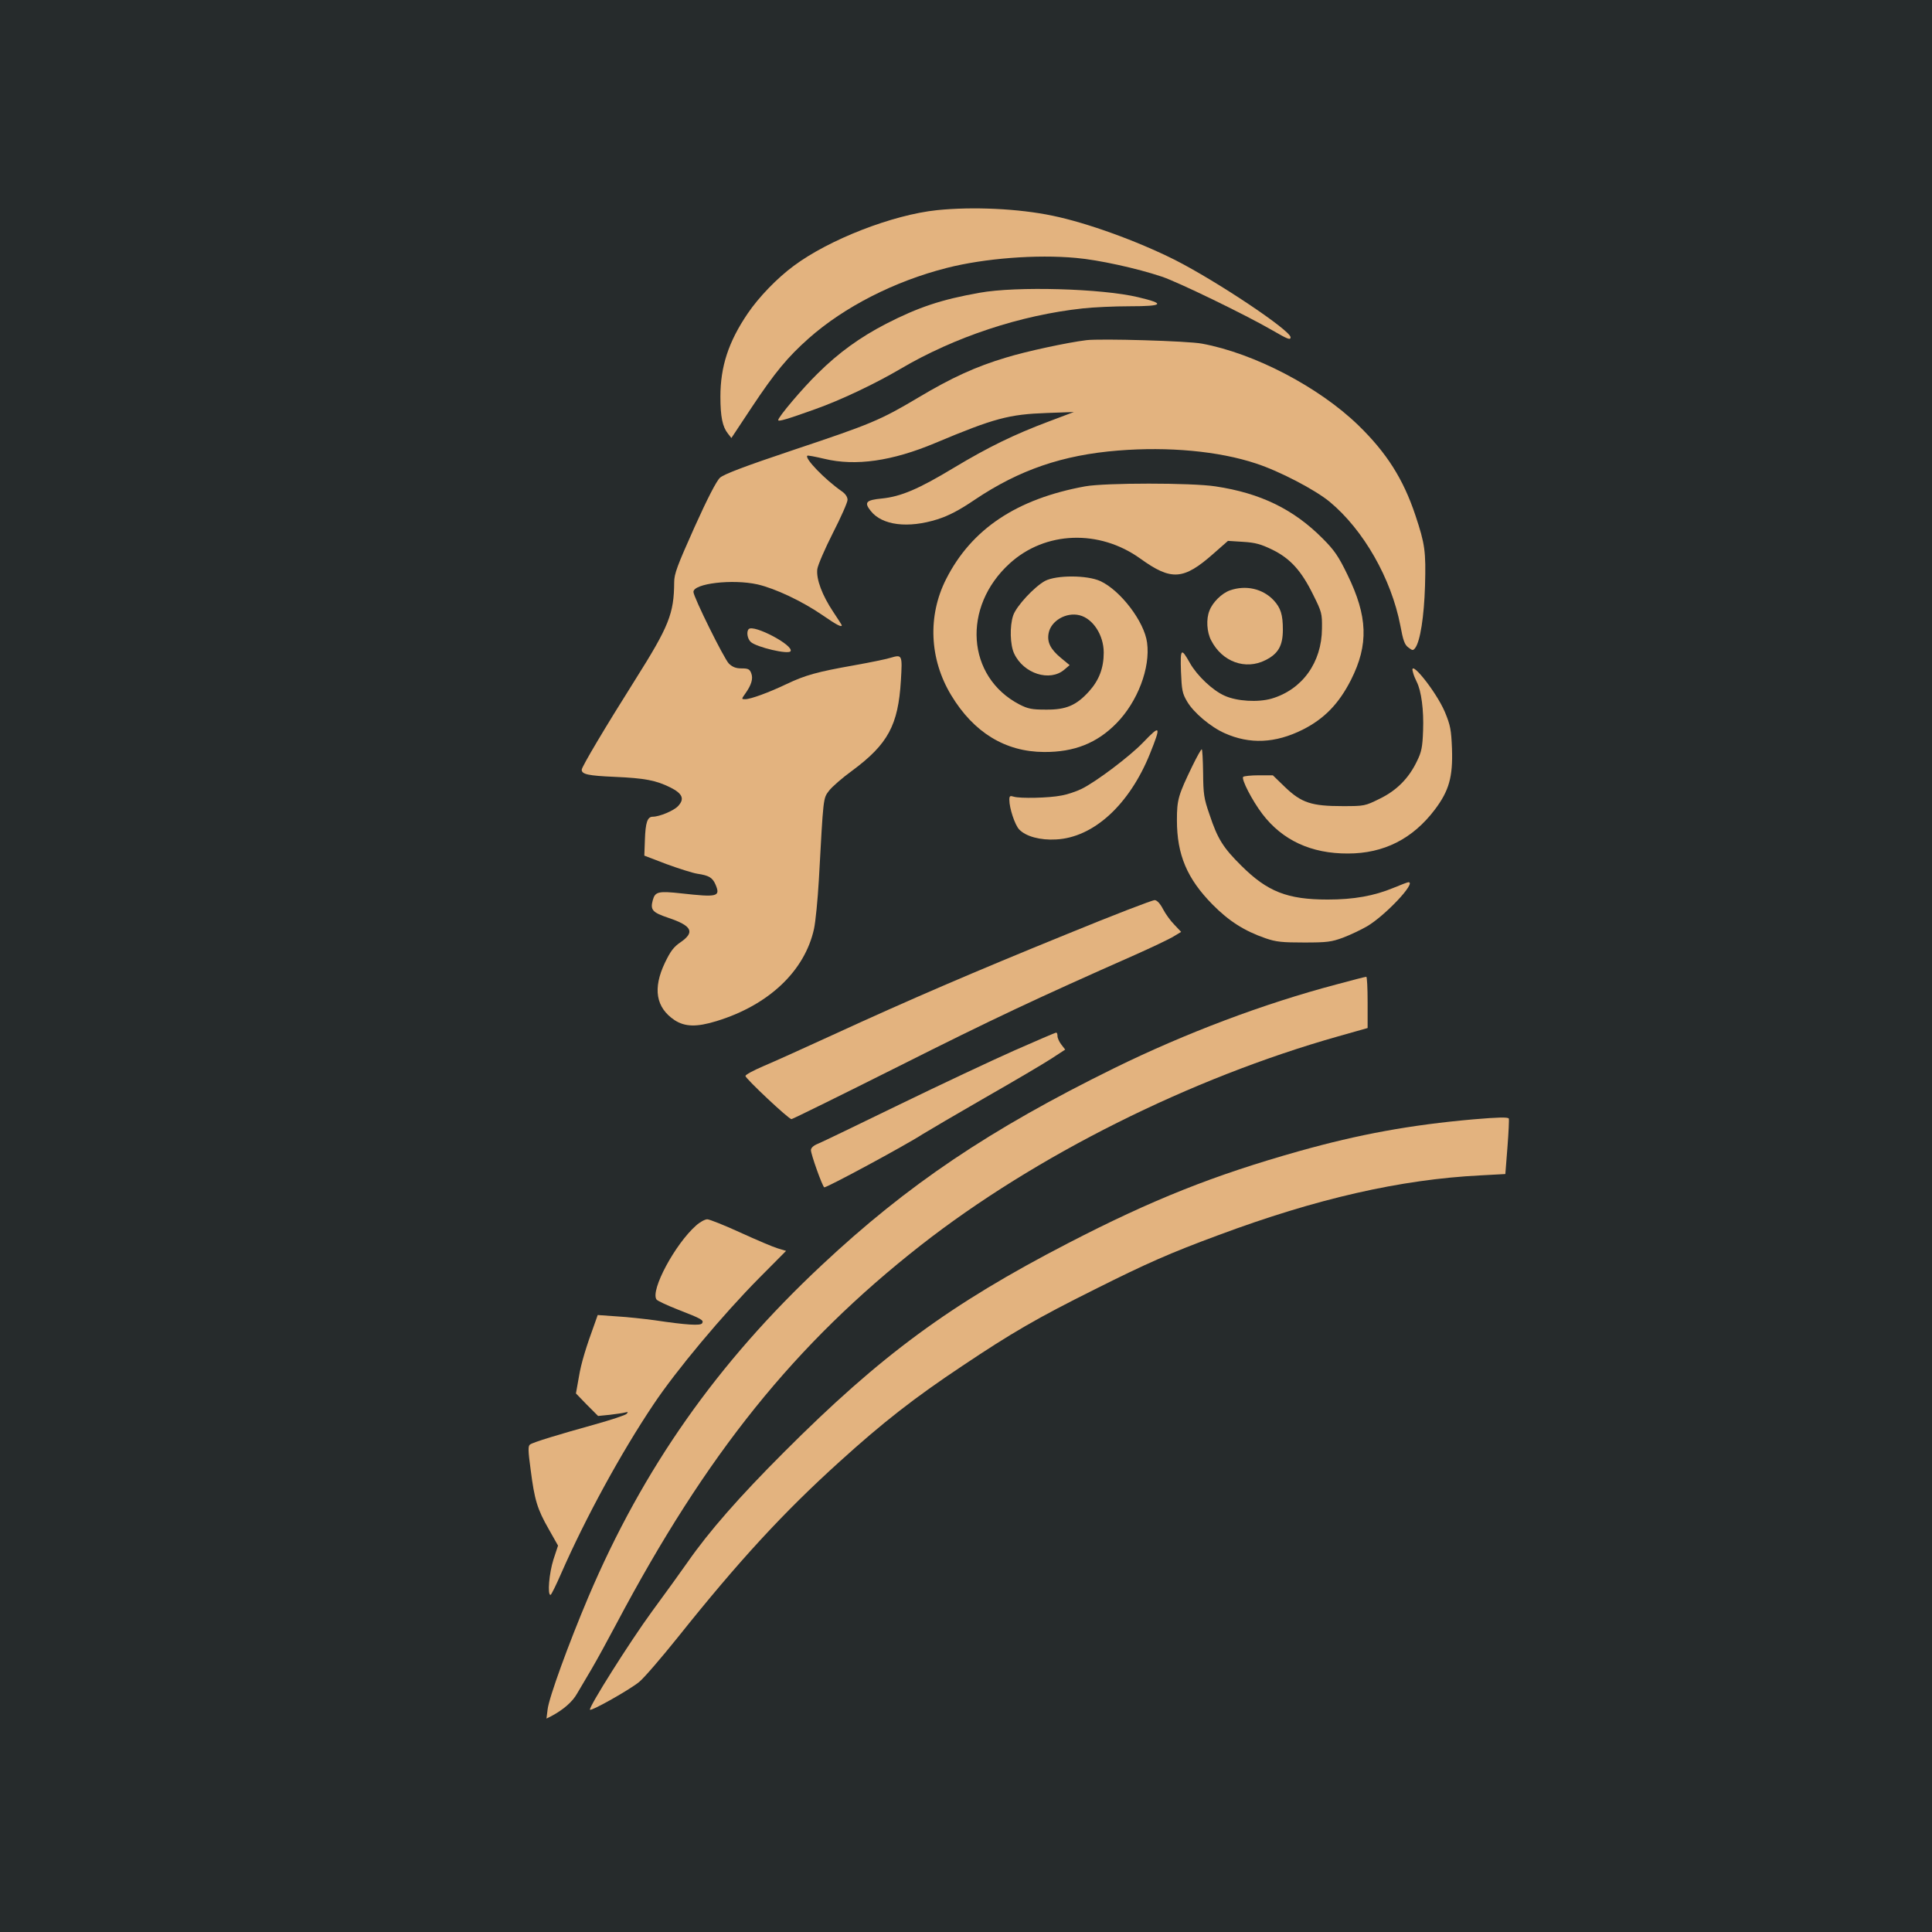 <svg width="500" height="500" viewBox="0 0 500 500" fill="none" xmlns="http://www.w3.org/2000/svg">
<rect width="500" height="500" fill="#262B2C"/>
<path d="M242.522 54.387C231.007 55.583 214.606 61.964 205.434 68.794C201.097 71.984 196.361 76.919 193.519 81.107C188.534 88.435 186.441 94.865 186.441 102.642C186.441 107.876 186.989 110.469 188.385 112.213L189.282 113.36L194.566 105.384C200.598 96.311 203.838 92.423 209.272 87.587C218.495 79.412 231.505 72.782 245.015 69.342C254.786 66.85 268.245 65.803 278.465 66.75C284.247 67.248 294.267 69.442 300.648 71.585C304.636 72.881 322.433 81.505 329.212 85.444C333.25 87.787 333.998 88.086 333.998 87.288C333.998 85.494 314.756 72.682 304.038 67.248C294.167 62.313 281.356 57.677 272.433 55.833C263.659 53.988 251.795 53.44 242.522 54.387Z" fill="#E3B37F"/>
<path d="M253.49 75.773C243.619 77.517 237.687 79.511 229.312 83.799C222.582 87.288 217.099 91.226 211.665 96.61C207.677 100.499 201.396 107.926 201.396 108.724C201.396 109.172 203.639 108.524 210.867 105.932C217.398 103.639 226.52 99.302 232.951 95.513C247.059 87.188 264.108 81.555 280.259 79.811C282.951 79.511 288.385 79.262 292.373 79.262C301.097 79.262 301.745 78.614 294.566 76.919C285.244 74.676 263.011 74.028 253.49 75.773Z" fill="#E3B37F"/>
<path d="M281.157 88.036C276.221 88.634 265.404 90.977 260.419 92.522C252.542 94.865 246.261 97.757 237.737 102.841C227.767 108.774 225.474 109.721 205.334 116.451C192.672 120.688 187.338 122.732 186.341 123.629C185.444 124.427 183.101 128.963 179.711 136.491C175.274 146.411 174.477 148.504 174.477 150.698C174.427 158.824 173.131 162.064 164.357 175.972C156.68 188.136 150.548 198.455 150.548 199.202C150.548 200.399 152.243 200.748 159.023 201.047C166.949 201.396 169.741 201.944 173.48 203.789C176.67 205.384 177.218 206.78 175.474 208.624C174.377 209.821 170.638 211.366 168.943 211.366C167.547 211.366 167.049 212.861 166.899 217.348L166.75 221.436L172.483 223.629C175.623 224.776 179.212 225.922 180.459 226.122C183.499 226.57 184.397 227.119 185.194 228.963C186.491 232.054 185.693 232.253 176.321 231.206C170.389 230.558 169.541 230.758 168.943 232.951C168.245 235.494 168.843 236.142 172.981 237.537C179.063 239.581 179.91 241.226 176.171 243.819C174.327 245.065 173.529 246.162 172.084 249.153C168.893 255.832 169.741 260.768 174.576 264.008C177.268 265.753 180.259 265.852 185.444 264.257C198.953 260.12 208.275 251.296 210.668 240.379C211.067 238.534 211.615 232.901 211.914 227.817C213.111 206.082 213.011 206.68 214.556 204.636C215.304 203.639 217.996 201.296 220.538 199.452C229.811 192.572 232.453 187.687 233.151 176.122C233.549 169.442 233.499 169.342 230.459 170.239C229.162 170.638 224.925 171.486 221.037 172.183C211.466 173.878 208.425 174.726 203.589 177.019C199.003 179.212 194.267 180.957 192.822 180.957C191.874 180.957 191.874 180.907 192.871 179.511C194.467 177.268 194.965 175.623 194.417 174.227C194.018 173.18 193.619 172.981 191.924 172.981C190.429 172.981 189.581 172.632 188.634 171.735C187.388 170.489 179.462 154.487 179.462 153.19C179.462 150.997 189.581 149.801 196.062 151.246C200.598 152.293 207.627 155.583 212.961 159.272C216.5 161.715 217.846 162.413 217.846 161.815C217.846 161.715 216.849 160.169 215.653 158.375C212.762 154.038 211.216 149.9 211.515 147.308C211.665 146.211 213.509 141.974 215.553 137.936C217.647 133.848 219.342 130.01 219.342 129.362C219.342 128.614 218.794 127.767 217.747 127.069C213.41 124.028 208.225 118.644 208.923 117.946C209.023 117.797 211.017 118.195 213.36 118.744C221.436 120.688 230.857 119.342 242.024 114.656C257.328 108.225 261.117 107.228 270.937 106.879L277.916 106.63L271.436 109.073C262.413 112.463 255.783 115.703 246.81 121.087C237.737 126.57 233.151 128.514 228.215 129.013C224.128 129.412 223.579 130.01 225.324 132.203C228.265 135.992 235.045 136.79 242.622 134.397C245.563 133.45 248.255 132.054 252.293 129.312C263.809 121.585 275.025 117.747 289.382 116.6C302.393 115.553 315.404 116.75 325.025 119.94C331.157 121.934 340.379 126.77 344.118 129.86C352.891 137.139 360.07 149.751 362.413 161.914C363.111 165.703 363.509 166.849 364.457 167.547C365.553 168.395 365.703 168.395 366.251 167.697C367.547 165.952 368.544 159.671 368.794 151.595C369.043 142.672 368.794 140.828 366.301 133.35C363.161 123.928 358.824 117.149 351.545 110.07C341.326 100.15 324.576 91.426 311.067 88.933C307.428 88.235 284.845 87.587 281.157 88.036Z" fill="#E3B37F"/>
<path d="M280.808 125.872C263.111 129.113 251.446 136.889 244.865 149.85C240.03 159.372 240.528 170.588 246.162 179.91C251.994 189.581 260.17 194.566 270.189 194.616C278.016 194.666 283.898 192.323 288.933 187.188C294.417 181.605 297.757 172.832 296.859 166.301C296.162 160.917 290.03 152.841 284.796 150.399C281.356 148.804 273.38 148.804 270.439 150.349C267.647 151.894 263.011 156.879 262.213 159.272C261.266 162.064 261.416 166.949 262.463 169.143C264.905 174.377 271.735 176.52 275.474 173.28L276.82 172.134L274.526 170.239C271.835 167.996 270.937 166.152 271.386 163.858C271.984 160.668 275.922 158.375 279.362 159.222C282.851 160.07 285.643 164.357 285.643 168.893C285.643 172.881 284.447 176.022 281.854 178.913C278.564 182.552 275.922 183.699 270.688 183.649C267.049 183.649 266.052 183.45 263.809 182.303C250.15 175.174 248.903 157.079 261.316 145.813C270.489 137.438 284.497 136.939 295.115 144.566C303.141 150.349 306.281 150.15 314.058 143.27L317.797 139.98L321.735 140.229C324.925 140.429 326.321 140.828 329.312 142.273C333.948 144.566 336.79 147.707 339.831 153.888C342.074 158.375 342.174 158.774 342.124 162.662C342.074 171.436 337.039 178.465 329.063 180.808C325.573 181.805 320.14 181.505 316.949 180.06C313.858 178.714 309.821 174.875 307.976 171.635C305.683 167.547 305.434 167.747 305.633 173.779C305.833 178.614 305.982 179.462 307.228 181.555C308.873 184.397 313.31 188.136 316.899 189.731C323.43 192.672 330.06 192.373 337.139 188.834C342.772 185.992 346.511 182.104 349.651 175.922C354.237 166.8 353.988 159.521 348.704 148.704C346.411 143.968 345.314 142.373 342.323 139.382C334.796 131.805 326.221 127.617 314.556 125.872C308.425 124.925 285.992 124.925 280.808 125.872Z" fill="#E3B37F"/>
<path d="M318.295 152.792C316.201 153.539 313.809 155.882 313.011 158.026C312.114 160.17 312.313 163.609 313.46 165.753C316.301 171.286 322.333 173.48 327.517 170.838C330.808 169.192 332.004 167.099 332.004 162.961C332.004 159.073 331.456 157.328 329.611 155.334C326.77 152.343 322.433 151.346 318.295 152.792Z" fill="#E3B37F"/>
<path d="M193.769 162.812C193.121 163.46 193.42 165.354 194.317 166.152C195.813 167.498 204.038 169.442 204.586 168.544C205.533 167.049 195.065 161.515 193.769 162.812Z" fill="#E3B37F"/>
<path d="M365.703 174.078C365.852 174.726 366.301 175.773 366.65 176.471C367.846 178.814 368.495 183.799 368.295 189.033C368.146 193.32 367.896 194.616 366.7 197.009C364.606 201.396 361.466 204.586 357.029 206.73C353.29 208.574 353.141 208.624 347.508 208.624C339.432 208.624 336.84 207.777 332.602 203.739L329.412 200.648H325.773C323.779 200.648 321.934 200.848 321.735 201.047C321.186 201.595 324.028 207.129 326.67 210.618C331.854 217.448 339.332 220.937 348.853 220.887C358.126 220.887 365.603 217.099 371.336 209.521C375.025 204.636 376.022 201.047 375.773 193.769C375.573 188.834 375.374 187.737 373.928 184.247C371.585 178.764 364.357 169.89 365.703 174.078Z" fill="#E3B37F"/>
<path d="M295.862 192.124C292.423 195.713 283.699 202.293 279.96 204.138C278.564 204.836 276.172 205.633 274.676 205.882C271.486 206.53 263.958 206.68 262.363 206.182C261.416 205.882 261.216 205.982 261.216 206.979C261.216 209.173 262.662 213.51 263.759 214.656C265.454 216.451 269.192 217.498 273.33 217.248C283.001 216.75 292.273 208.275 297.607 195.065C300.548 187.737 300.349 187.438 295.862 192.124Z" fill="#E3B37F"/>
<path d="M308.624 198.156C304.935 205.783 304.586 206.929 304.586 212.263C304.586 221.236 307.228 227.418 313.809 234.098C318.046 238.385 322.034 240.927 327.517 242.822C330.259 243.769 331.805 243.918 337.488 243.918C343.47 243.918 344.566 243.769 347.557 242.672C349.402 241.974 352.243 240.628 353.789 239.731C358.524 236.939 366.65 228.315 364.506 228.315C364.307 228.315 362.562 228.963 360.668 229.761C355.633 231.854 350.399 232.802 343.619 232.802C333.151 232.802 328.016 230.758 321.286 224.078C316.55 219.392 315.105 217.099 313.011 210.768C311.565 206.63 311.416 205.484 311.366 200.05C311.316 196.66 311.167 193.918 311.017 193.918C310.818 193.918 309.771 195.813 308.624 198.156Z" fill="#E3B37F"/>
<path d="M276.172 241.725C251.795 251.645 235.344 258.724 215.603 267.797C208.225 271.186 200.05 274.875 197.557 275.922C195.015 277.019 192.921 278.116 192.921 278.465C192.921 279.113 204.088 289.631 204.836 289.631C205.085 289.631 217.647 283.45 232.652 275.922C257.029 263.659 268.295 258.375 293.769 247.109C297.807 245.314 302.193 243.22 303.44 242.522L305.683 241.176L303.938 239.332C302.941 238.335 301.645 236.54 300.997 235.294C300.249 233.848 299.452 233.001 298.853 232.951C298.305 232.901 288.086 236.84 276.172 241.725Z" fill="#E3B37F"/>
<path d="M345.813 254.786C326.969 259.771 306.879 267.348 288.385 276.421C256.082 292.323 234.895 306.58 212.662 327.418C185.643 352.692 166.401 380.01 152.243 413.36C147.159 425.374 142.074 439.332 141.725 442.373L141.426 444.766L142.622 444.168C145.813 442.473 148.156 440.429 149.352 438.285C150.1 436.989 151.795 434.148 153.091 431.954C154.387 429.761 157.278 424.477 159.521 420.239C182.851 376.221 205.683 347.856 238.285 322.283C267.896 299.103 308.076 279.013 346.361 268.195L353.938 266.052V259.372C353.938 255.733 353.789 252.742 353.589 252.792C353.34 252.792 349.85 253.689 345.813 254.786Z" fill="#E3B37F"/>
<path d="M262.463 271.884C256.73 274.427 243.37 280.708 232.802 285.842C222.233 290.977 212.762 295.563 211.765 295.962C210.518 296.461 209.87 297.059 209.87 297.657C209.87 298.754 212.812 306.979 213.31 307.278C213.709 307.527 234.347 296.411 238.784 293.519C240.329 292.572 247.607 288.285 254.985 284.048C262.413 279.811 270.09 275.274 272.084 273.978L275.673 271.635L274.676 270.339C274.128 269.641 273.679 268.644 273.679 268.146C273.679 267.597 273.529 267.198 273.33 267.248C273.081 267.248 268.245 269.342 262.463 271.884Z" fill="#E3B37F"/>
<path d="M381.356 289.681C364.955 291.127 351.695 293.569 336.241 297.906C314.108 304.138 298.205 310.469 276.421 321.735C245.862 337.537 227.916 350.748 202.891 375.823C191.326 387.388 183.5 396.311 177.916 404.337C176.172 406.83 172.034 412.562 168.694 417.099C163.011 424.875 152.193 442.024 152.692 442.473C153.091 442.871 163.061 437.238 165.404 435.294C166.65 434.297 171.137 429.063 175.424 423.729C191.176 403.988 202.742 391.426 217.298 378.265C228.514 368.096 236.69 361.715 249.053 353.49C261.864 344.915 268.395 341.127 283.4 333.649C296.71 326.969 302.941 324.227 315.354 319.641C340.628 310.219 362.413 305.234 383.151 304.187L389.581 303.838L390.13 296.859C390.429 293.021 390.578 289.731 390.479 289.482C390.229 289.083 387.836 289.133 381.356 289.681Z" fill="#E3B37F"/>
<path d="M180.16 317.149C174.726 321.934 168.295 333.898 169.89 336.291C170.09 336.64 172.582 337.787 175.474 338.933C181.655 341.326 182.203 341.675 181.705 342.473C181.306 343.121 177.717 342.921 169.392 341.675C166.75 341.326 162.363 340.828 159.621 340.678L154.686 340.329L154.088 342.024C151.645 348.704 150.399 352.742 149.801 356.431L149.053 360.618L151.894 363.559L154.786 366.451L157.777 366.152C159.422 365.952 161.216 365.703 161.765 365.553C162.562 365.354 162.612 365.404 162.164 365.902C161.864 366.251 158.175 367.448 153.938 368.644C144.616 371.236 138.036 373.23 137.188 373.829C136.64 374.177 136.64 375.324 137.338 380.409C138.335 388.185 139.033 390.528 142.024 395.763L144.417 400L143.22 403.639C142.124 407.129 141.625 412.762 142.473 412.762C142.672 412.762 143.918 410.219 145.264 407.129C151.545 392.822 160.668 376.072 169.093 363.509C174.975 354.686 186.939 340.379 196.51 330.708L203.44 323.729L201.296 323.081C200.1 322.732 195.763 320.887 191.625 318.993C187.488 317.099 183.599 315.553 183.051 315.553C182.453 315.553 181.157 316.251 180.16 317.149Z" fill="#E3B37F"/>
</svg>

